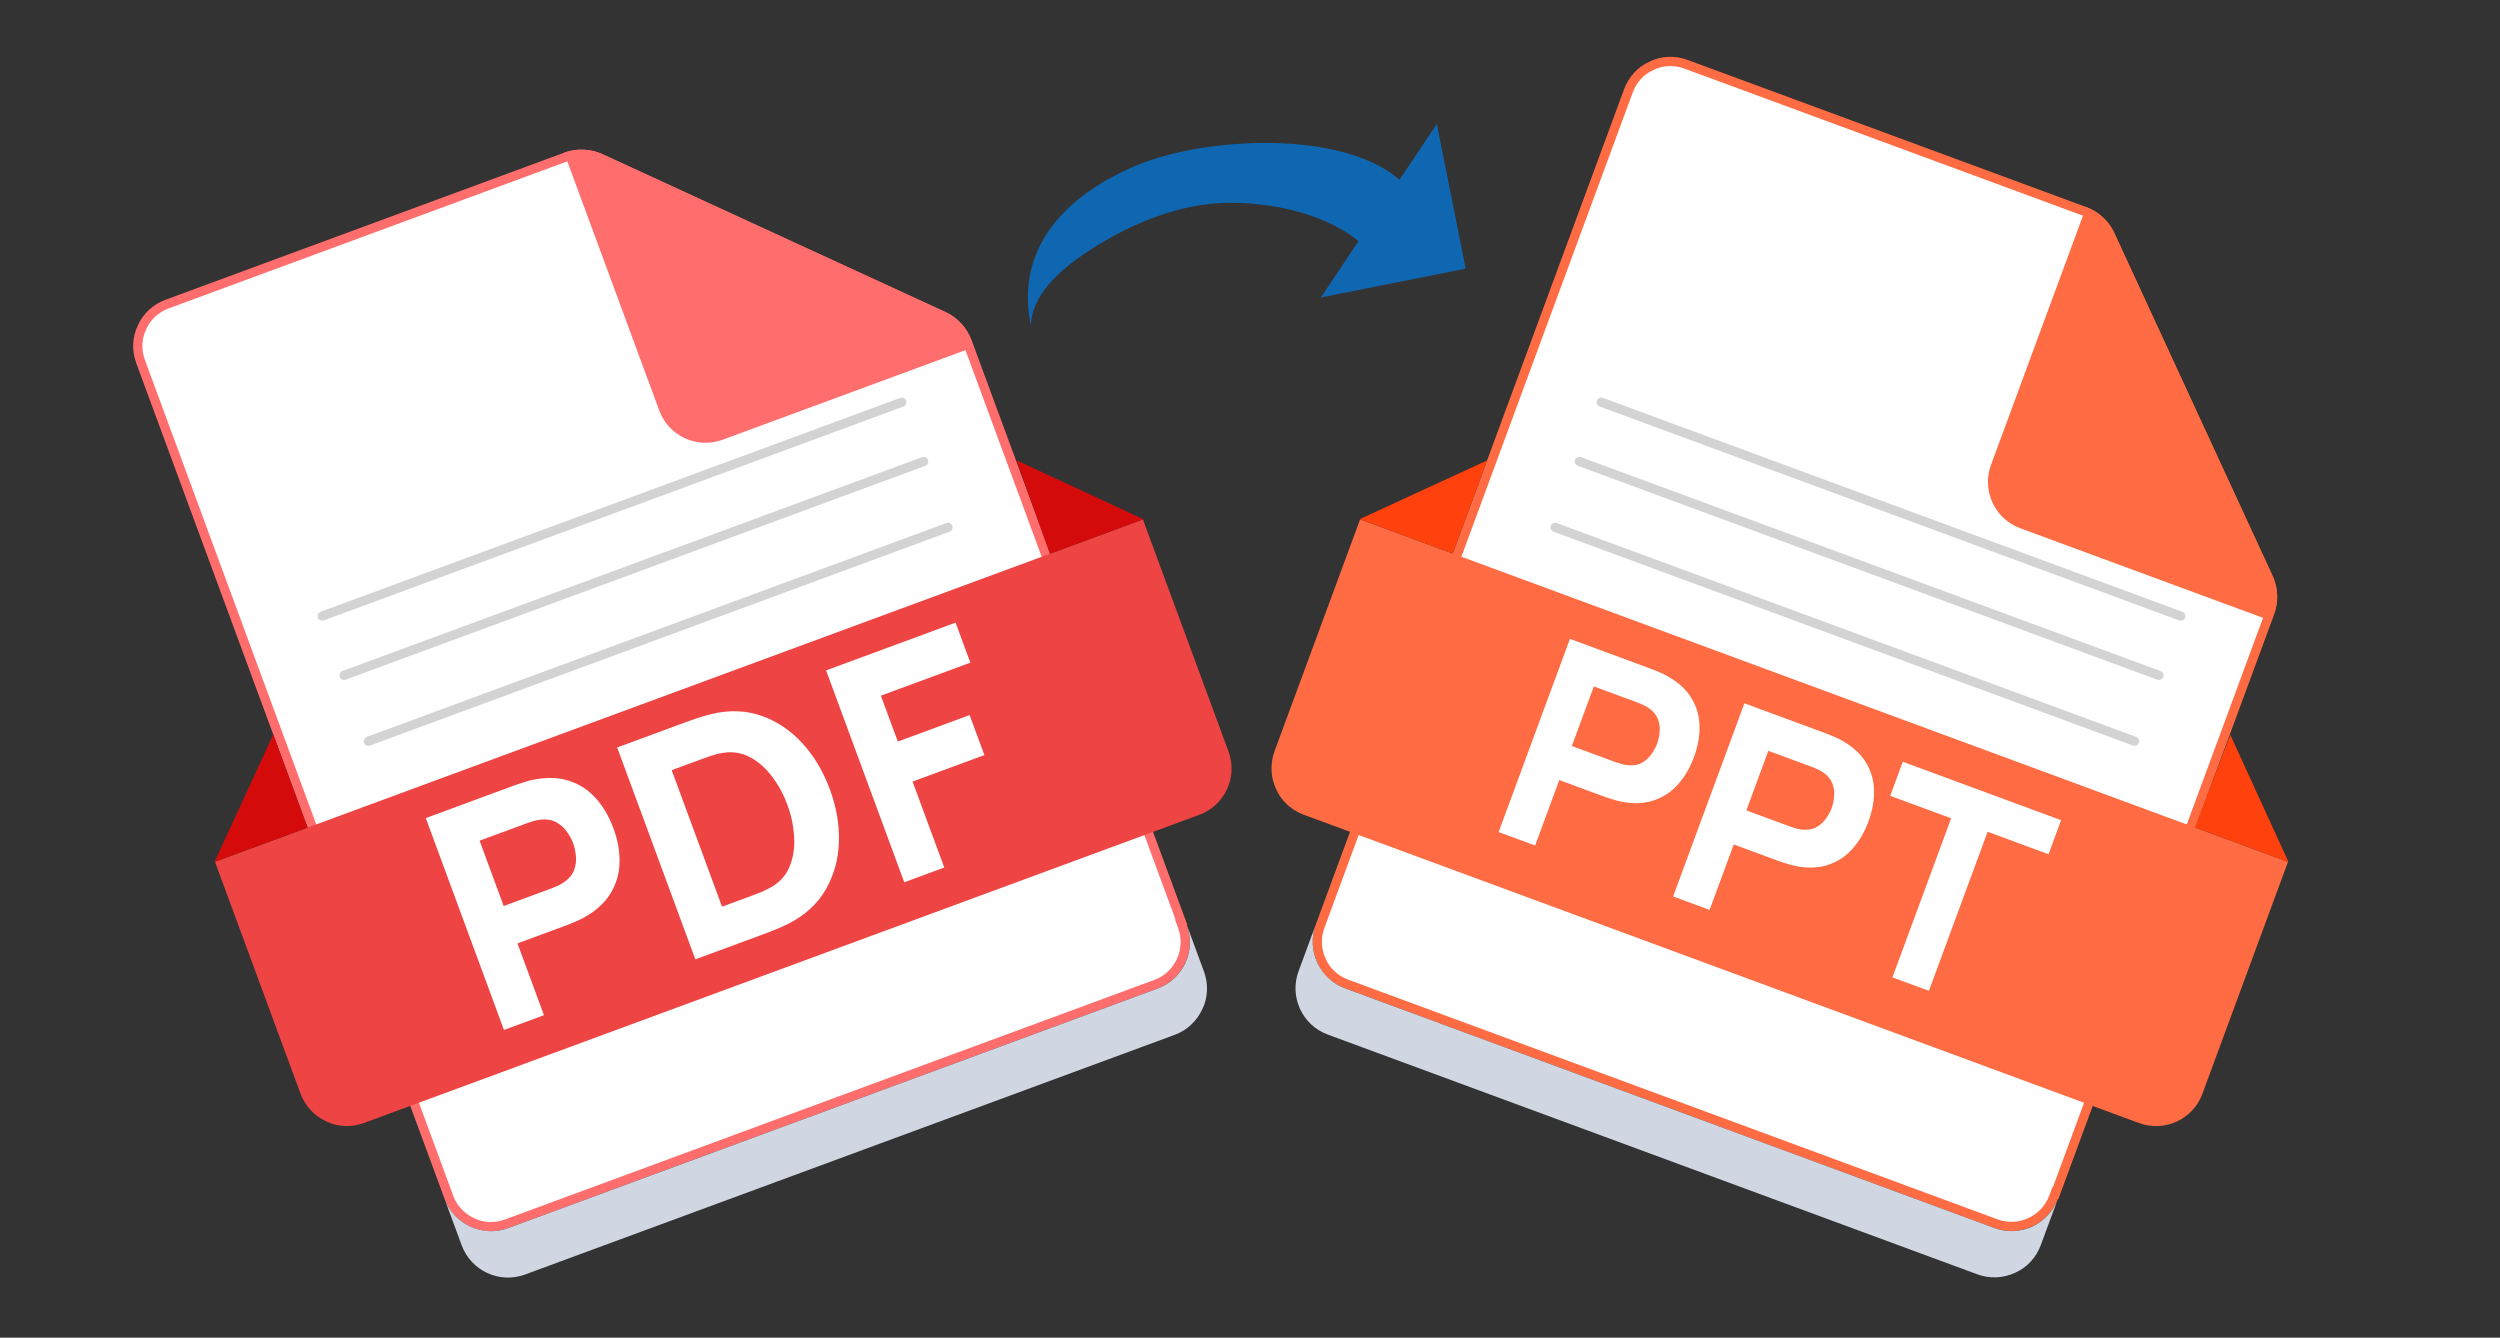<svg width="271" height="145" viewBox="0 0 271 145" fill="none" xmlns="http://www.w3.org/2000/svg">
<rect x="0" y="0" width="271" height="145" fill="#333333" stroke="none"/>
<g clip-path="url(#clip0_475_2520)">
<path d="M128.067 99.97L128.014 99.989L128.187 100.458C128.628 101.653 128.574 102.978 128.029 104.161C127.483 105.345 126.51 106.246 125.316 106.687L54.893 132.667C53.69 133.111 52.319 133.069 51.203 132.515L51.196 132.512L51.19 132.509C50.006 131.963 49.105 130.99 48.664 129.796L15.239 39.191C14.795 37.989 14.837 36.617 15.391 35.501L15.397 35.489L15.403 35.475C15.892 34.33 16.908 33.407 18.11 32.963L61.325 17.02C62.525 16.578 63.903 16.616 65.081 17.159L102.326 34.329C103.507 34.874 104.41 35.845 104.871 37.095L128.067 99.97Z" fill="white" stroke="#FF6D6D"/>
<path d="M128.656 100.286L130.508 105.305C130.995 106.626 130.954 108.141 130.334 109.39C129.734 110.692 128.661 111.688 127.34 112.176L56.917 138.156C54.117 139.189 51.06 137.736 50.047 134.989L48.195 129.97C48.683 131.29 49.679 132.364 50.98 132.964C52.282 133.564 53.745 133.624 55.066 133.137L125.489 107.157C128.289 106.124 129.67 103.033 128.656 100.286Z" fill="#D0D7E3"/>
<path d="M23.25 93.436L123.892 56.308L133.169 81.455C134.202 84.255 132.749 87.312 130.002 88.326L39.451 121.732C38.13 122.219 36.614 122.178 35.365 121.558C34.063 120.958 33.067 119.885 32.561 118.512L23.303 93.417L23.25 93.436Z" fill="#EF4444"/>
<path d="M33.344 89.713L29.622 79.622L23.254 93.435L33.344 89.713ZM113.805 60.029L110.188 49.9L123.949 56.287L113.805 60.029Z" fill="#D50B0B"/>
<path d="M105.287 36.942L105.541 37.629L78.333 47.666C75.533 48.699 72.476 47.246 71.463 44.499L61.152 16.552C62.473 16.064 63.989 16.106 65.29 16.706L102.589 33.856C103.837 34.476 104.834 35.549 105.287 36.942Z" fill="#FF6D6D"/>
<path d="M54.628 111.647L46.155 88.68L55.852 85.102C56.075 85.02 56.377 84.921 56.757 84.805C57.144 84.674 57.496 84.58 57.813 84.524C59.263 84.23 60.552 84.268 61.678 84.638C62.816 85.003 63.786 85.636 64.589 86.536C65.388 87.425 66.025 88.513 66.5 89.799C66.975 91.086 67.193 92.334 67.156 93.543C67.126 94.738 66.797 95.844 66.17 96.861C65.553 97.874 64.603 98.737 63.321 99.452C63.038 99.605 62.71 99.762 62.335 99.924C61.96 100.087 61.666 100.207 61.454 100.286L56.095 102.263L58.966 110.046L54.628 111.647ZM54.6 98.212L59.768 96.305C59.991 96.223 60.232 96.122 60.49 96.003C60.748 95.883 60.977 95.751 61.176 95.605C61.702 95.229 62.056 94.797 62.238 94.307C62.416 93.806 62.478 93.306 62.427 92.806C62.382 92.291 62.283 91.826 62.13 91.411C61.977 90.997 61.752 90.584 61.456 90.174C61.166 89.749 60.794 89.41 60.337 89.155C59.877 88.89 59.325 88.786 58.681 88.842C58.435 88.861 58.174 88.908 57.901 88.985C57.627 89.062 57.379 89.141 57.155 89.224L51.988 91.13L54.6 98.212ZM75.374 103.993L66.901 81.026L74.334 78.284C74.515 78.217 74.889 78.085 75.456 77.888C76.024 77.691 76.58 77.528 77.124 77.4C79.057 76.94 80.862 77.005 82.541 77.594C84.22 78.182 85.696 79.172 86.97 80.562C88.244 81.952 89.24 83.62 89.958 85.566C90.676 87.512 91.002 89.427 90.936 91.312C90.87 93.196 90.39 94.908 89.496 96.446C88.602 97.984 87.271 99.205 85.503 100.111C85.005 100.367 84.477 100.604 83.917 100.823C83.358 101.042 82.987 101.184 82.807 101.251L75.374 103.993ZM78.27 98.286L81.3 97.168C81.588 97.062 81.974 96.913 82.459 96.722C82.94 96.521 83.364 96.31 83.73 96.09C84.655 95.52 85.296 94.752 85.652 93.787C86.019 92.818 86.162 91.763 86.079 90.621C86.007 89.476 85.769 88.356 85.365 87.261C84.941 86.112 84.379 85.081 83.68 84.168C82.991 83.25 82.196 82.553 81.296 82.076C80.395 81.599 79.425 81.443 78.387 81.609C77.962 81.669 77.503 81.784 77.01 81.953C76.517 82.123 76.127 82.261 75.84 82.367L72.81 83.485L78.27 98.286ZM98.021 95.638L89.548 72.671L103.584 67.493L105.184 71.831L95.487 75.409L97.323 80.385L105.106 77.514L106.706 81.852L98.923 84.723L102.359 94.037L98.021 95.638Z" fill="white"/>
<path d="M34.93 66.78L97.755 43.602" stroke="#D3D3D3" stroke-linecap="round"/>
<path d="M37.301 73.205L100.126 50.028" stroke="#D3D3D3" stroke-linecap="round"/>
<path d="M39.934 80.346L102.759 57.168" stroke="#D3D3D3" stroke-linecap="round"/>
</g>
<g clip-path="url(#clip1_475_2520)">
<path d="M222.831 129.332L222.778 129.312L222.605 129.781C222.164 130.976 221.263 131.949 220.079 132.494C218.896 133.039 217.571 133.092 216.376 132.652L145.957 106.66C144.755 106.216 143.739 105.293 143.251 104.147L143.248 104.141L143.245 104.134C142.699 102.951 142.646 101.626 143.087 100.431L176.527 9.832C176.971 8.63 177.894 7.614 179.04 7.126L179.053 7.12L179.066 7.114C180.182 6.56 181.553 6.518 182.756 6.962L225.968 22.912C227.168 23.355 228.191 24.279 228.734 25.457L245.898 62.705C246.442 63.886 246.498 65.211 246.036 66.461L222.831 129.332Z" fill="white" stroke="#FF6B42"/>
<path d="M223.073 129.955L221.221 134.973C220.734 136.294 219.718 137.42 218.435 137.967C217.134 138.567 215.671 138.627 214.35 138.139L143.931 112.148C141.131 111.114 139.751 108.024 140.765 105.277L142.617 100.258C142.13 101.579 142.19 103.042 142.79 104.344C143.39 105.646 144.463 106.642 145.783 107.129L216.202 133.121C219.002 134.154 222.059 132.702 223.073 129.955Z" fill="#D0D7E3"/>
<path d="M147.383 56.28L248.019 93.424L238.738 118.57C237.704 121.37 234.614 122.75 231.867 121.737L141.321 88.316C140 87.829 138.874 86.813 138.327 85.531C137.727 84.229 137.667 82.766 138.174 81.392L147.436 56.299L147.383 56.28Z" fill="#FF6B42"/>
<path d="M157.475 60.004L161.199 49.914L147.385 56.279L157.475 60.004ZM237.931 89.7L241.761 79.649L248.074 93.444L237.931 89.7Z" fill="#FF420D"/>
<path d="M246.452 66.615L246.198 67.301L218.992 57.26C216.192 56.226 214.812 53.136 215.826 50.389L226.141 22.443C227.461 22.93 228.587 23.946 229.187 25.248L246.404 62.515C246.951 63.798 247.012 65.26 246.452 66.615Z" fill="#FF6B42"/>
<path d="M162.451 90.195L170.18 69.255L179.021 72.519C179.225 72.594 179.492 72.704 179.825 72.848C180.17 72.987 180.469 73.13 180.723 73.279C181.902 73.934 182.773 74.724 183.335 75.647C183.907 76.575 184.205 77.588 184.229 78.687C184.256 79.776 184.053 80.908 183.621 82.081C183.188 83.254 182.6 84.249 181.858 85.065C181.129 85.876 180.246 86.447 179.209 86.781C178.182 87.117 177.012 87.154 175.699 86.889C175.414 86.828 175.093 86.743 174.737 86.633C174.38 86.524 174.105 86.433 173.912 86.362L169.026 84.558L166.407 91.654L162.451 90.195ZM170.389 80.865L175.1 82.604C175.304 82.679 175.53 82.752 175.78 82.822C176.029 82.892 176.267 82.935 176.492 82.952C177.079 83.004 177.58 82.913 177.996 82.681C178.416 82.44 178.756 82.13 179.016 81.753C179.29 81.369 179.497 80.988 179.636 80.61C179.776 80.232 179.864 79.813 179.902 79.353C179.953 78.888 179.895 78.431 179.73 77.985C179.568 77.528 179.247 77.129 178.767 76.787C178.585 76.653 178.377 76.532 178.141 76.424C177.906 76.315 177.687 76.223 177.483 76.148L172.772 74.409L170.389 80.865ZM181.366 97.176L189.095 76.237L197.936 79.5C198.139 79.575 198.407 79.685 198.739 79.83C199.085 79.968 199.384 80.112 199.638 80.26C200.817 80.916 201.687 81.705 202.25 82.629C202.822 83.556 203.12 84.569 203.144 85.668C203.171 86.758 202.968 87.889 202.535 89.062C202.102 90.235 201.515 91.23 200.773 92.047C200.044 92.857 199.161 93.429 198.124 93.762C197.097 94.099 195.927 94.135 194.614 93.871C194.328 93.809 194.008 93.724 193.651 93.615C193.295 93.505 193.02 93.415 192.826 93.343L187.941 91.54L185.321 98.636L181.366 97.176ZM189.304 87.846L194.015 89.585C194.219 89.66 194.445 89.733 194.695 89.803C194.944 89.873 195.182 89.917 195.407 89.934C195.993 89.985 196.495 89.895 196.911 89.663C197.331 89.421 197.671 89.112 197.931 88.734C198.205 88.35 198.412 87.97 198.551 87.592C198.691 87.213 198.779 86.795 198.817 86.335C198.867 85.869 198.81 85.413 198.644 84.966C198.482 84.51 198.162 84.11 197.682 83.768C197.5 83.635 197.291 83.514 197.056 83.405C196.821 83.296 196.602 83.204 196.398 83.129L191.687 81.39L189.304 87.846ZM205.138 105.95L211.503 88.704L204.901 86.268L206.265 82.574L223.423 88.907L222.06 92.601L215.458 90.164L209.093 107.41L205.138 105.95Z" fill="white"/>
<path d="M173.578 43.599L236.4 66.787" stroke="#D3D3D3" stroke-linecap="round"/>
<path d="M171.207 50.024L234.029 73.211" stroke="#D3D3D3" stroke-linecap="round"/>
<path d="M168.57 57.163L231.392 80.35" stroke="#D3D3D3" stroke-linecap="round"/>
</g>
<path d="M147.26 26.144L143.184 32.245L158.876 29.124L155.751 13.433L151.705 19.486C145.48 14.052 130.692 14.826 123.285 17.9C115.496 21.133 110.007 26.908 111.74 35.27C111.915 31.957 114.704 29.349 118.076 27.156C122.999 23.953 128.689 21.707 134.555 22C139.242 22.233 144.03 23.493 147.26 26.144Z" fill="#0F67B1"/>
<defs>
<clipPath id="clip0_475_2520">
<rect width="112.622" height="112.622" fill="white" transform="translate(0.344 38.985) rotate(-20.25)"/>
</clipPath>
<clipPath id="clip1_475_2520">
<rect width="112.622" height="112.622" fill="white" transform="translate(165.336) rotate(20.259)"/>
</clipPath>
</defs>
</svg>
